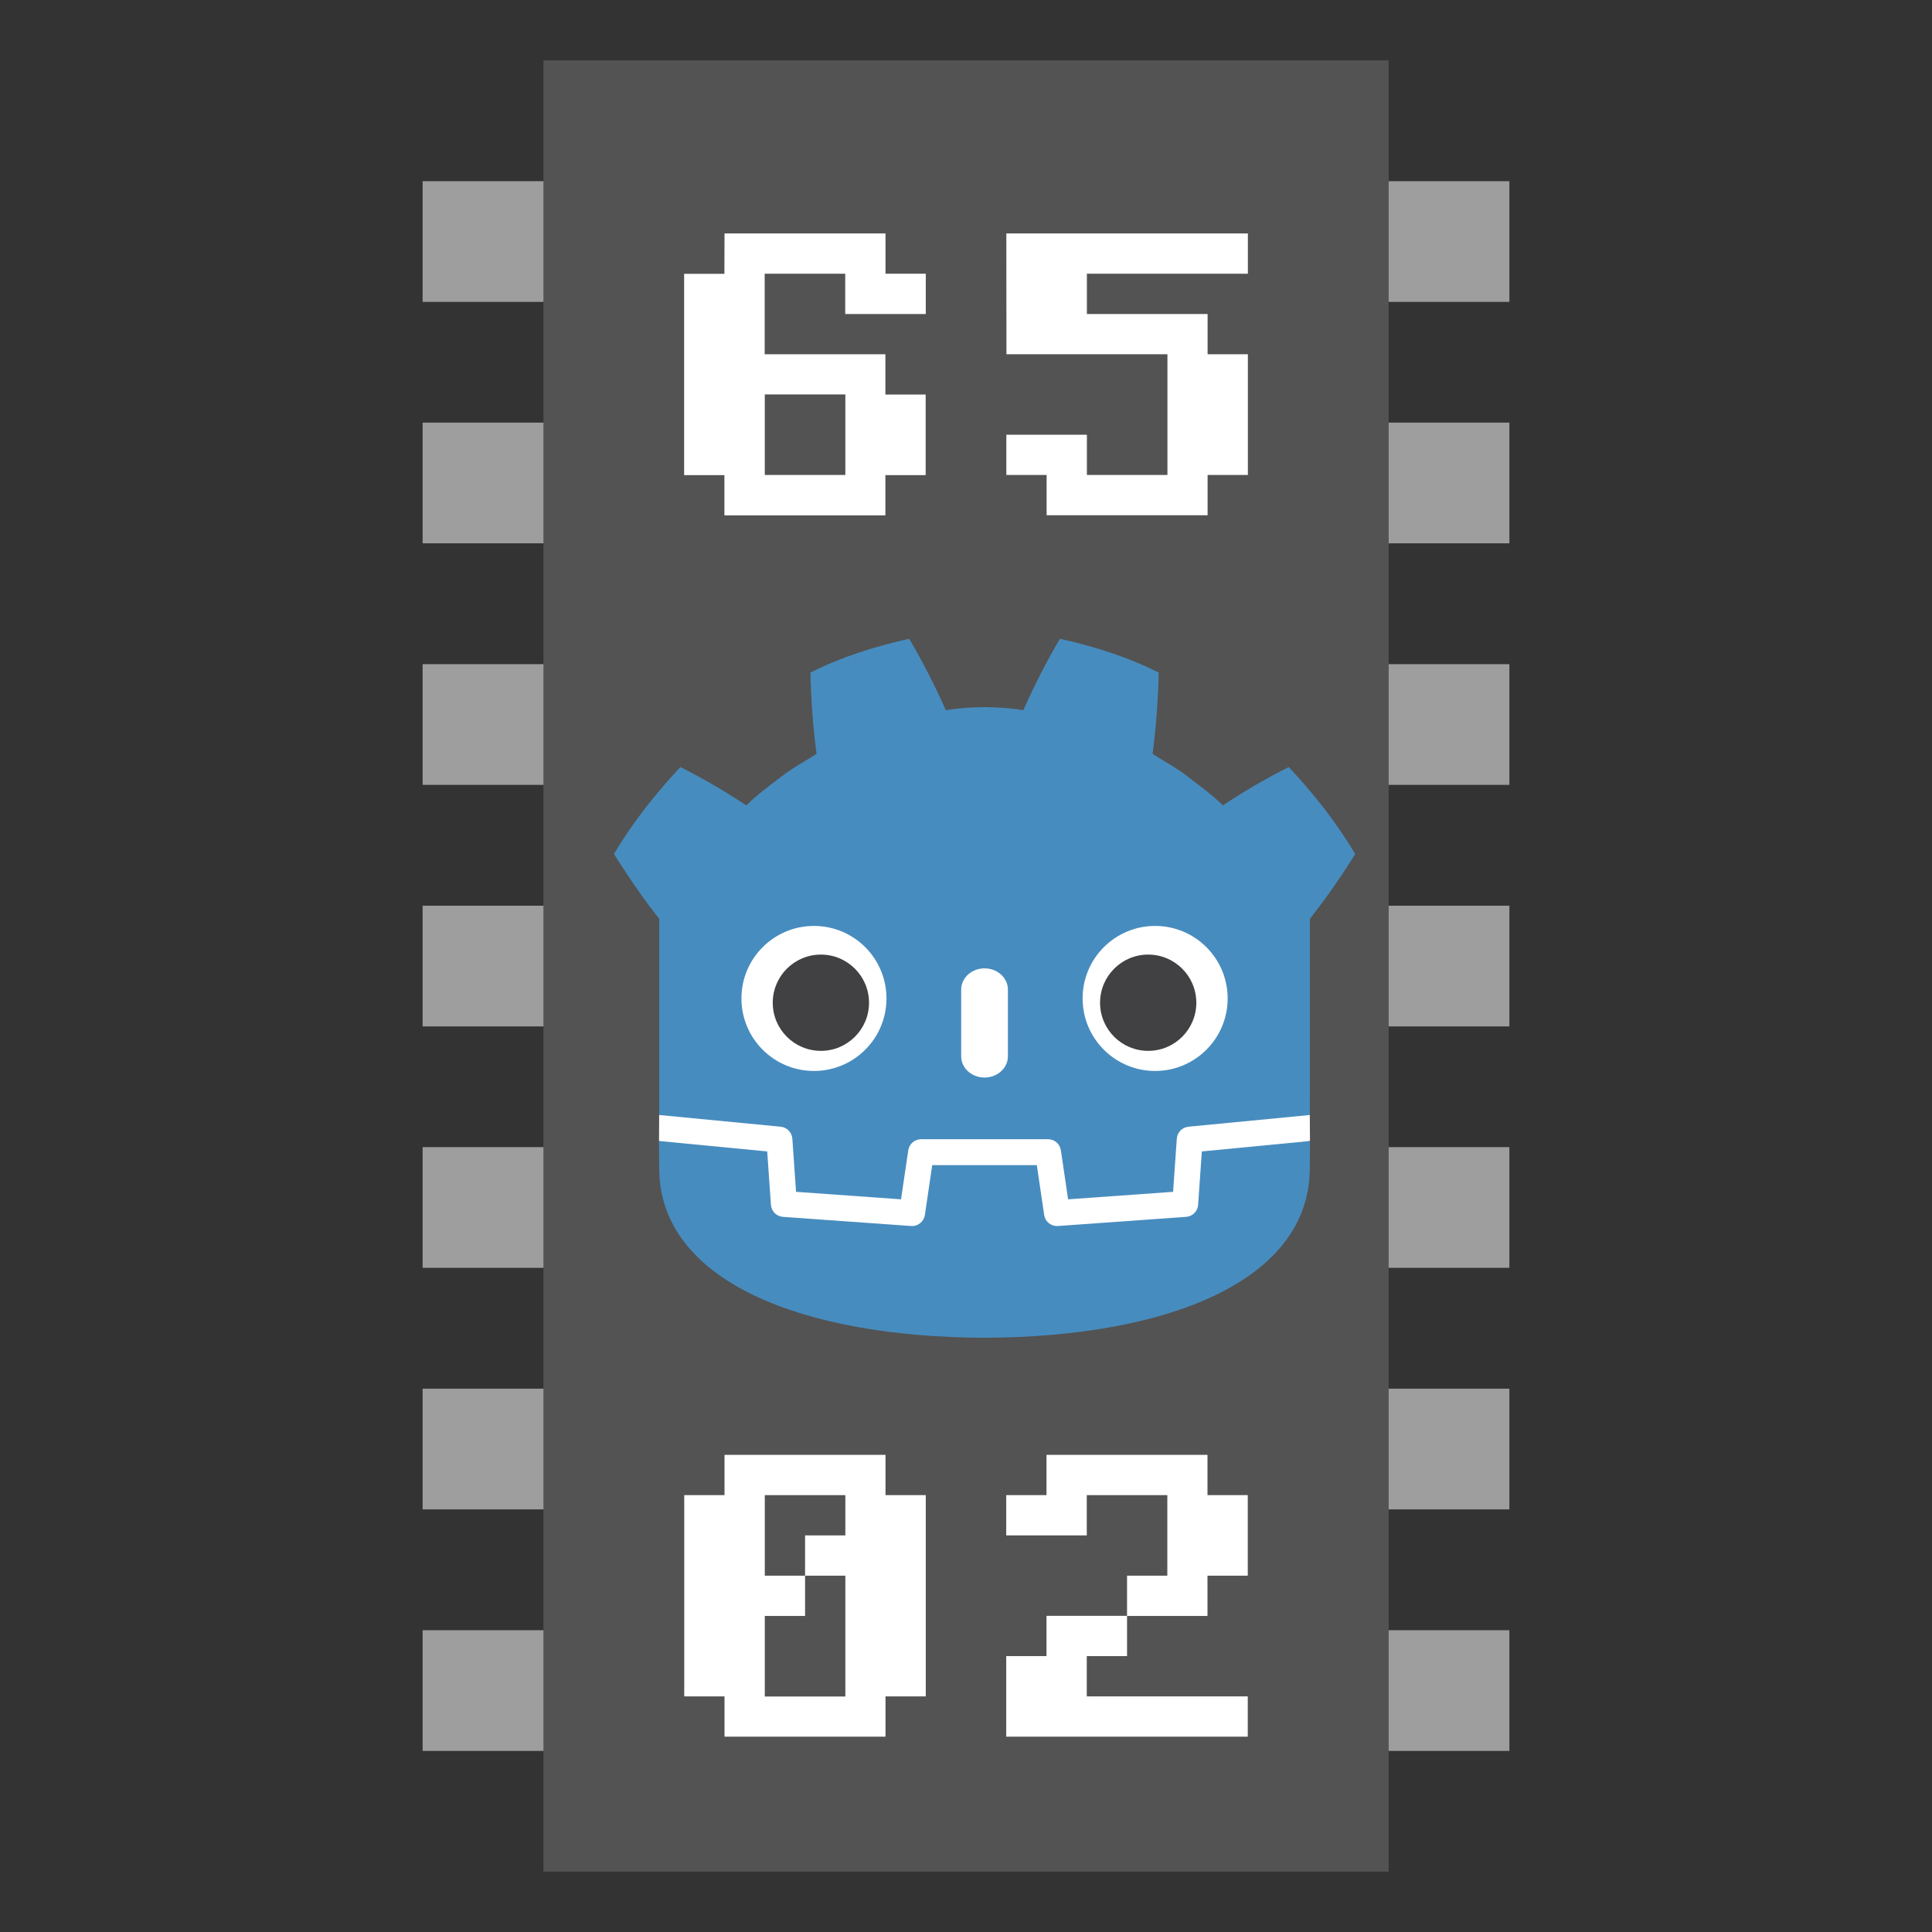 <?xml version="1.0" encoding="UTF-8" standalone="no"?>
<svg
   width="64"
   height="64"
   viewBox="0 0 16.933 16.933"
   version="1.1"
   id="svg8"
   inkscape:version="1.3.2 (091e20ef0f, 2023-11-25, custom)"
   sodipodi:docname="icon.svg"
   inkscape:export-filename="chip.png"
   inkscape:export-xdpi="96"
   inkscape:export-ydpi="96"
   xmlns:inkscape="http://www.inkscape.org/namespaces/inkscape"
   xmlns:sodipodi="http://sodipodi.sourceforge.net/DTD/sodipodi-0.dtd"
   xmlns="http://www.w3.org/2000/svg"
   xmlns:svg="http://www.w3.org/2000/svg"
   xmlns:rdf="http://www.w3.org/1999/02/22-rdf-syntax-ns#"
   xmlns:cc="http://creativecommons.org/ns#"
   xmlns:dc="http://purl.org/dc/elements/1.1/">
  <rect x="0" y="0" width="16.933" height="16.933" fill="#333333" stroke="none"/>
  <defs
     id="defs2" />
  <sodipodi:namedview
     id="base"
     pagecolor="#ffffff"
     bordercolor="#666666"
     borderopacity="1.0"
     inkscape:pageopacity="0.0"
     inkscape:pageshadow="2"
     inkscape:zoom="8.0000001"
     inkscape:cx="29.8125"
     inkscape:cy="45.812499"
     inkscape:document-units="px"
     inkscape:current-layer="layer1"
     inkscape:document-rotation="0"
     showgrid="false"
     units="px"
     inkscape:pagecheckerboard="false"
     inkscape:window-width="1366"
     inkscape:window-height="705"
     inkscape:window-x="-8"
     inkscape:window-y="-8"
     inkscape:window-maximized="1"
     inkscape:showpageshadow="2"
     inkscape:deskcolor="#d1d1d1">
    <inkscape:grid
       type="xygrid"
       id="grid2762"
       originx="0"
       originy="0"
       spacingy="1"
       spacingx="1"
       units="px"
       visible="false" />
  </sodipodi:namedview>
  <g
     inkscape:label="Layer 1"
     inkscape:groupmode="layer"
     id="layer1">
    <g
       id="g3516">
      <rect
         style="mix-blend-mode:normal;fill:#9e9e9e;fill-opacity:1;fill-rule:evenodd;stroke-width:0.052"
         id="rect2766"
         width="9.525"
         height="1.058"
         x="-13.229"
         y="7.938"
         transform="scale(-1,1)"
         inkscape:label="body" />
      <rect
         style="mix-blend-mode:normal;fill:#9e9e9e;fill-opacity:1;fill-rule:evenodd;stroke-width:0.052"
         id="rect2768"
         width="9.525"
         height="1.058"
         x="-13.229"
         y="10.054"
         transform="scale(-1,1)"
         inkscape:label="body" />
      <rect
         style="mix-blend-mode:normal;fill:#9e9e9e;fill-opacity:1;fill-rule:evenodd;stroke-width:0.052"
         id="rect2770"
         width="9.525"
         height="1.058"
         x="-13.229"
         y="12.171"
         transform="scale(-1,1)"
         inkscape:label="body" />
      <rect
         style="mix-blend-mode:normal;fill:#9e9e9e;fill-opacity:1;fill-rule:evenodd;stroke-width:0.052"
         id="rect2772"
         width="9.525"
         height="1.058"
         x="-13.229"
         y="5.821"
         transform="scale(-1,1)"
         inkscape:label="body" />
      <rect
         style="mix-blend-mode:normal;fill:#9e9e9e;fill-opacity:1;fill-rule:evenodd;stroke-width:0.052"
         id="rect2774"
         width="9.525"
         height="1.058"
         x="-13.229"
         y="3.704"
         transform="scale(-1,1)"
         inkscape:label="body" />
      <rect
         style="mix-blend-mode:normal;fill:#9e9e9e;fill-opacity:1;fill-rule:evenodd;stroke-width:0.052"
         id="rect2776"
         width="9.525"
         height="1.058"
         x="-13.229"
         y="1.588"
         transform="scale(-1,1)"
         inkscape:label="body" />
      <rect
         style="mix-blend-mode:normal;fill:#9e9e9e;fill-opacity:1;fill-rule:evenodd;stroke-width:0.052"
         id="rect2778"
         width="9.525"
         height="1.058"
         x="-13.229"
         y="14.288"
         transform="scale(-1,1)"
         inkscape:label="body" />
      <rect
         style="mix-blend-mode:normal;fill:#535353;fill-opacity:1;fill-rule:evenodd;stroke-width:0.182"
         id="body1"
         width="7.408"
         height="15.875"
         x="-12.171"
         y="0.529"
         transform="scale(-1,1)"
         inkscape:label="body" />
    </g>
    <g
       id="g39"
       transform="matrix(0.007,0,0,0.007,5.045,4.371)">
      <g
         id="g78"
         transform="matrix(4.163,0,0,-4.163,919.241,771.672)"
         style="stroke-width:0.32">
        <path
           d="m 0,0 c 0,0 -0.325,1.994 -0.515,1.976 l -36.182,-3.491 c -2.879,-0.278 -5.115,-2.574 -5.317,-5.459 l -0.994,-14.247 -27.992,-1.997 -1.904,12.912 c -0.424,2.872 -2.932,5.037 -5.835,5.037 h -38.188 c -2.902,0 -5.41,-2.165 -5.834,-5.037 l -1.905,-12.912 -27.992,1.997 -0.994,14.247 c -0.202,2.886 -2.438,5.182 -5.317,5.46 l -36.2,3.49 c -0.187,0.018 -0.324,-1.978 -0.511,-1.978 l -0.049,-7.83 30.658,-4.944 1.004,-14.374 c 0.203,-2.91 2.551,-5.263 5.463,-5.472 l 38.551,-2.75 c 0.146,-0.01 0.29,-0.016 0.434,-0.016 2.897,0 5.401,2.166 5.825,5.038 l 1.959,13.286 h 28.005 l 1.959,-13.286 c 0.423,-2.871 2.93,-5.037 5.831,-5.037 0.142,0 0.284,0.005 0.423,0.015 l 38.556,2.75 c 2.911,0.209 5.26,2.562 5.463,5.472 l 1.003,14.374 30.645,4.966 z"
           style="fill:#ffffff;fill-opacity:1;fill-rule:nonzero;stroke:none;stroke-width:0.32"
           id="path80"
           inkscape:connector-curvature="0" />
      </g>
      <g
         id="g82-3"
         transform="matrix(4.163,0,0,-4.163,104.699,525.907)"
         style="stroke-width:0.32">
        <path
           d="m 0,0 v -47.514 -6.035 -5.492 c 0.108,-0.001 0.216,-0.005 0.323,-0.015 l 36.196,-3.49 c 1.896,-0.183 3.382,-1.709 3.514,-3.609 l 1.116,-15.978 31.574,-2.253 2.175,14.747 c 0.282,1.912 1.922,3.329 3.856,3.329 h 38.188 c 1.933,0 3.573,-1.417 3.855,-3.329 l 2.175,-14.747 31.575,2.253 1.115,15.978 c 0.133,1.9 1.618,3.425 3.514,3.609 l 36.182,3.49 c 0.107,0.01 0.214,0.014 0.322,0.015 v 4.711 l 0.015,0.005 V 0 c 5.097,6.416 9.923,13.494 13.621,19.449 -5.651,9.62 -12.575,18.217 -19.976,26.182 -6.864,-3.455 -13.531,-7.369 -19.828,-11.534 -3.151,3.132 -6.7,5.694 -10.186,8.372 -3.425,2.751 -7.285,4.768 -10.946,7.118 1.09,8.117 1.629,16.108 1.846,24.448 -9.446,4.754 -19.519,7.906 -29.708,10.17 -4.068,-6.837 -7.788,-14.241 -11.028,-21.479 -3.842,0.642 -7.702,0.88 -11.567,0.926 v 0.006 c -0.027,0 -0.052,-0.006 -0.075,-0.006 -0.024,0 -0.049,0.006 -0.073,0.006 V 63.652 C 93.903,63.606 90.046,63.368 86.203,62.726 82.965,69.964 79.247,77.368 75.173,84.205 64.989,81.941 54.915,78.789 45.47,74.035 45.686,65.695 46.225,57.704 47.318,49.587 43.65,47.237 39.795,45.22 36.369,42.469 32.888,39.791 29.333,37.229 26.181,34.097 19.884,38.262 13.219,42.176 6.353,45.631 -1.048,37.666 -7.968,29.069 -13.621,19.449 -9.178,12.475 -4.413,5.466 0,0 Z"
           style="fill:#478cbf;fill-opacity:1;fill-rule:nonzero;stroke:none;stroke-width:0.32"
           id="path84-6"
           inkscape:connector-curvature="0"
           sodipodi:nodetypes="cccccccccsssscccccccccccccccccccsccccccccccc" />
      </g>
      <g
         id="g86-7"
         transform="matrix(4.163,0,0,-4.163,784.071,817.243)"
         style="stroke-width:0.32">
        <path
           d="m 0,0 -1.121,-16.063 c -0.135,-1.936 -1.675,-3.477 -3.611,-3.616 l -38.555,-2.751 c -0.094,-0.007 -0.188,-0.01 -0.281,-0.01 -1.916,0 -3.569,1.406 -3.852,3.33 l -2.211,14.994 H -81.09 l -2.211,-14.994 c -0.297,-2.018 -2.101,-3.469 -4.133,-3.32 l -38.555,2.751 c -1.936,0.139 -3.476,1.68 -3.611,3.616 L -130.721,0 -163.268,3.138 c 0.015,-3.498 0.06,-7.33 0.06,-8.093 0,-34.374 43.605,-50.896 97.781,-51.086 h 0.066 0.067 c 54.176,0.19 97.766,16.712 97.766,51.086 0,0.777 0.047,4.593 0.063,8.093 z"
           style="fill:#478cbf;fill-opacity:1;fill-rule:nonzero;stroke:none;stroke-width:0.32"
           id="path88-5"
           inkscape:connector-curvature="0" />
      </g>
      <g
         id="g90-3"
         transform="matrix(4.163,0,0,-4.163,389.215,625.671)"
         style="stroke-width:0.32">
        <path
           d="m 0,0 c 0,-12.052 -9.765,-21.815 -21.813,-21.815 -12.042,0 -21.81,9.763 -21.81,21.815 0,12.044 9.768,21.802 21.81,21.802 C -9.765,21.802 0,12.044 0,0"
           style="fill:#ffffff;fill-opacity:1;fill-rule:nonzero;stroke:none;stroke-width:0.32"
           id="path92-5"
           inkscape:connector-curvature="0" />
      </g>
      <g
         id="g94-6"
         transform="matrix(4.163,0,0,-4.163,367.367,631.057)"
         style="stroke-width:0.32">
        <path
           d="m 0,0 c 0,-7.994 -6.479,-14.473 -14.479,-14.473 -7.996,0 -14.479,6.479 -14.479,14.473 0,7.994 6.483,14.479 14.479,14.479 C -6.479,14.479 0,7.994 0,0"
           style="fill:#414042;fill-opacity:1;fill-rule:nonzero;stroke:none;stroke-width:0.32"
           id="path96-2"
           inkscape:connector-curvature="0" />
      </g>
      <g
         id="g98-9"
         transform="matrix(4.163,0,0,-4.163,511.993,724.74)"
         style="stroke-width:0.32">
        <path
           d="m 0,0 c -3.878,0 -7.021,2.858 -7.021,6.381 v 20.081 c 0,3.52 3.143,6.381 7.021,6.381 3.878,0 7.028,-2.861 7.028,-6.381 V 6.381 C 7.028,2.858 3.878,0 0,0"
           style="fill:#ffffff;fill-opacity:1;fill-rule:nonzero;stroke:none;stroke-width:0.32"
           id="path100-1"
           inkscape:connector-curvature="0" />
      </g>
      <g
         id="g102-2"
         transform="matrix(4.163,0,0,-4.163,634.787,625.671)"
         style="stroke-width:0.32">
        <path
           d="m 0,0 c 0,-12.052 9.765,-21.815 21.815,-21.815 12.041,0 21.808,9.763 21.808,21.815 0,12.044 -9.767,21.802 -21.808,21.802 C 9.765,21.802 0,12.044 0,0"
           style="fill:#ffffff;fill-opacity:1;fill-rule:nonzero;stroke:none;stroke-width:0.32"
           id="path104-7"
           inkscape:connector-curvature="0" />
      </g>
      <g
         id="g106-0"
         transform="matrix(4.163,0,0,-4.163,656.641,631.057)"
         style="stroke-width:0.32">
        <path
           d="m 0,0 c 0,-7.994 6.477,-14.473 14.471,-14.473 8.002,0 14.479,6.479 14.479,14.473 0,7.994 -6.477,14.479 -14.479,14.479 C 6.477,14.479 0,7.994 0,0"
           style="fill:#414042;fill-opacity:1;fill-rule:nonzero;stroke:none;stroke-width:0.32"
           id="path108-9"
           inkscape:connector-curvature="0" />
      </g>
    </g>
    <path
       style="fill:#ffffff;stroke:none"
       d="m 6.35,2.046 h 1.411 v 0.353 h 0.353 v 0.353 h -0.706 v -0.353 h -0.706 v 0.706 h 1.058 v 0.353 h 0.353 v 0.706 h -0.353 v 0.353 h -1.411 v -0.353 h -0.353 v -1.764 h 0.353 z m 0.353,1.411 v 0.706 h 0.706 v -0.706 z m 2.117,-1.411 h 2.117 v 0.353 h -1.411 v 0.353 h 1.058 v 0.353 h 0.353 v 1.058 h -0.353 v 0.353 h -1.411 v -0.353 h -0.353 v -0.353 h 0.706 v 0.353 h 0.706 v -1.058 h -1.411 z"
       id="text1"
       aria-label="65" />
    <path
       style="fill:#ffffff;stroke:none"
       d="m 6.35,12.751 h 1.411 v 0.353 h 0.353 v 1.764 H 7.761 v 0.353 h -1.411 V 14.868 H 5.997 v -1.764 h 0.353 z m 0.353,0.353 v 0.706 h 0.353 v 0.353 H 6.703 v 0.706 h 0.706 V 13.81 H 7.056 v -0.353 h 0.353 v -0.353 z m 2.469,-0.353 h 1.411 v 0.353 h 0.353 v 0.706 h -0.353 v 0.353 H 9.878 V 13.81 H 10.231 V 13.104 H 9.525 v 0.353 H 8.819 v -0.353 h 0.353 z m 0,1.411 h 0.706 v 0.353 H 9.525 v 0.353 h 1.411 v 0.353 H 8.819 v -0.706 h 0.353 z"
       id="text2"
       aria-label="02" />
  </g>
</svg>
